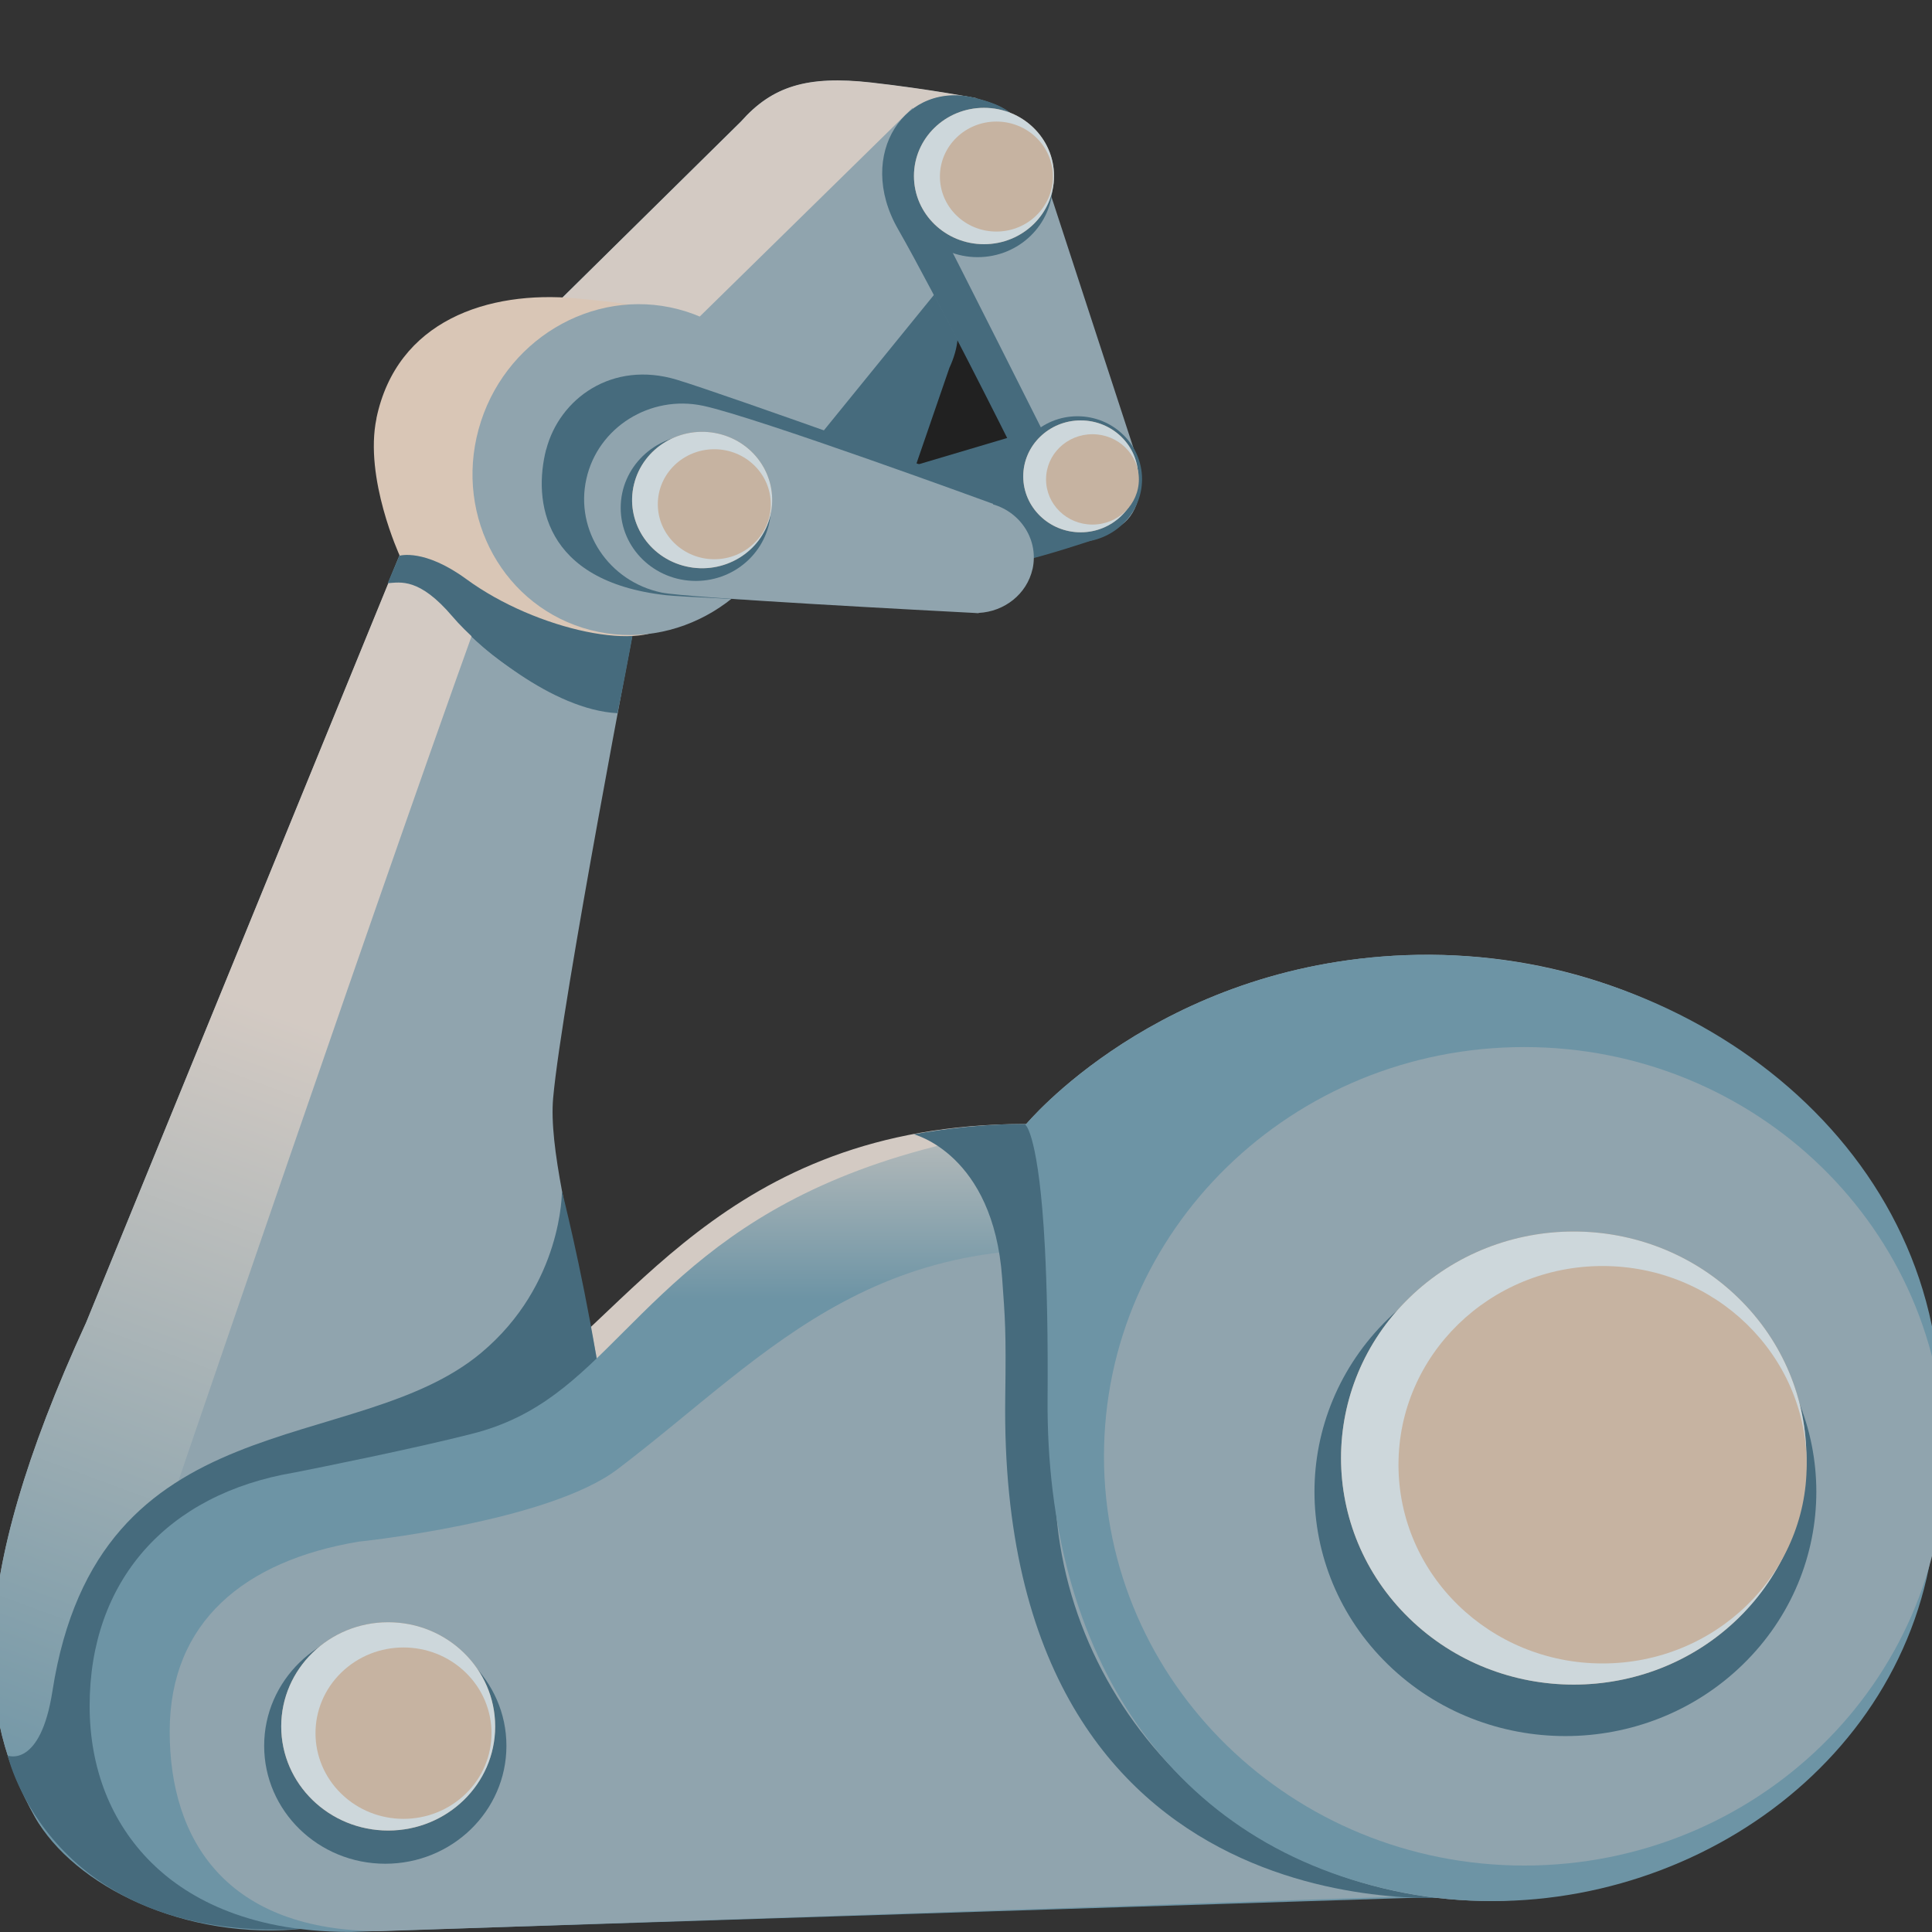 <svg width="48" height="48" viewBox="0 0 48 48" fill="none" xmlns="http://www.w3.org/2000/svg">
<rect x="0" y="0" width="48" height="48" fill="#333333" stroke="none"/>
<g clip-path="url(#clip0_288_16646)">
<g clip-path="url(#clip1_288_16646)">
<path d="M26.172 27.938C18.325 27.642 15.835 32.461 12.889 34.483C10.63 36.036 6.902 35.779 6.902 35.779C4.07 36.252 2.207 37.769 2.207 40.495C2.207 43.222 3.639 45.595 7.452 45.595L33.097 44.725C33.097 44.725 34.144 28.239 26.168 27.94L26.172 27.938Z" fill="#D3CAC3"/>
<path d="M2.143 32.851L10.221 13.099L15.824 15.191C15.824 15.191 13.959 24.873 13.743 27.278C13.527 29.683 15.824 35.322 15.345 40.304C14.81 45.886 12.549 47.347 8.237 47.824C5.219 48.161 1.816 46.828 0.87 45.143C-0.525 42.654 -0.928 39.542 2.143 32.851Z" fill="#90A4AE"/>
<path d="M9.636 14.489C9.948 14.47 10.415 14.343 11.246 15.322C11.862 16.048 13.241 17.288 14.856 17.372C15.136 16.044 15.338 15.117 15.338 15.117L10.214 13.103L9.634 14.489H9.636Z" fill="#466B7D"/>
<path d="M3.835 38.544C3.835 38.544 9.973 20.525 12.386 13.956L10.214 13.103L2.143 32.851C-0.928 39.542 -0.525 42.65 0.87 45.143C1.816 46.833 4.585 48.246 7.603 47.912C8.349 47.829 9.016 47.687 9.621 47.49C7.471 44.083 3.835 38.544 3.835 38.544Z" fill="url(#paint0_linear_288_16646)"/>
<path d="M9.636 14.489C9.948 14.47 10.415 14.343 11.246 15.322C11.862 16.048 13.725 17.637 15.34 17.719C15.619 16.391 15.82 15.196 15.82 15.196L10.217 13.103L9.636 14.489ZM13.961 29.593C13.961 29.593 13.985 31.911 11.957 33.609C8.818 36.239 2.436 34.738 1.303 42.014C1.004 43.937 0.192 43.618 0.192 43.618C0.192 43.618 1.246 48.259 7.469 47.923C12.058 47.525 14.621 44.31 15.206 40.643C15.817 36.83 13.961 29.591 13.961 29.591V29.593Z" fill="#466B7D"/>
<path d="M31.198 27.642C20.952 27.642 17.925 30.66 15.498 33.084C14.315 34.269 13.378 35.205 11.721 35.624C10.261 35.995 7.997 36.449 7.339 36.58C7.331 36.58 7.324 36.584 7.315 36.584C4.128 37.122 2.227 39.289 2.227 42.382C2.227 43.935 2.759 45.284 3.765 46.28C4.557 47.066 6.052 47.998 8.672 47.998H8.712L36.683 47.1C36.683 47.1 39.201 34.035 35.429 29.559C34.366 28.304 32.901 27.64 31.194 27.64L31.198 27.642Z" fill="url(#paint1_linear_288_16646)"/>
<path d="M28.968 31.283C21.918 30.067 19.17 33.598 15.344 36.501C13.609 37.82 8.91 38.302 8.91 38.302C6.079 38.775 4.216 40.292 4.216 43.018C4.216 45.745 5.648 47.979 9.46 47.979L35.105 47.109C35.105 47.109 36.821 32.637 28.963 31.283H28.968Z" fill="#90A4AE"/>
<path d="M26.834 34.365C26.847 32.782 26.801 31.534 26.768 30.625V30.578C26.729 29.45 26.581 28.584 26.39 27.912C26.308 27.925 26.223 27.931 26.143 27.944C24.419 27.837 22.703 28.182 22.703 28.182C22.703 28.182 24.678 28.668 24.898 31.752C24.971 32.776 24.999 33.039 24.975 34.714C24.784 48.345 36.289 47.128 36.289 47.128L36.414 46.454C29.551 45.237 26.775 41.737 26.832 34.367L26.834 34.365Z" fill="#466B7D"/>
<path d="M9.572 46.304C11.234 46.304 12.582 44.992 12.582 43.374C12.582 41.755 11.234 40.444 9.572 40.444C7.91 40.444 6.563 41.755 6.563 43.374C6.563 44.992 7.91 46.304 9.572 46.304Z" fill="#466B7D"/>
<path d="M9.645 45.479C11.112 45.479 12.302 44.321 12.302 42.892C12.302 41.463 11.112 40.304 9.645 40.304C8.177 40.304 6.987 41.463 6.987 42.892C6.987 44.321 8.177 45.479 9.645 45.479Z" fill="#A38E7A"/>
<path d="M9.645 45.479C11.112 45.479 12.302 44.321 12.302 42.892C12.302 41.463 11.112 40.304 9.645 40.304C8.177 40.304 6.987 41.463 6.987 42.892C6.987 44.321 8.177 45.479 9.645 45.479Z" fill="url(#paint2_radial_288_16646)"/>
<path d="M11.571 44.565C12.425 43.734 12.425 42.386 11.571 41.555C10.717 40.723 9.333 40.723 8.479 41.555C7.625 42.386 7.625 43.734 8.479 44.565C9.333 45.397 10.717 45.397 11.571 44.565Z" fill="#C6B3A1"/>
<path d="M47.51 34.656H47.519C47.523 27.89 41.588 23.478 34.918 23.731C28.757 23.969 25.479 27.946 25.479 27.946C25.479 27.946 27.373 29.707 26.493 34.324L26.502 34.333C26.469 34.459 26.44 34.59 26.412 34.721C25.263 40.401 29.06 45.91 34.89 47.028C40.719 48.146 46.375 44.445 47.519 38.764C47.803 37.361 47.787 35.971 47.51 34.656Z" fill="#90A4AE"/>
<path d="M47.51 34.656L48.203 34.723C48.02 28.087 41.586 23.478 34.918 23.731C28.757 23.969 25.479 27.946 25.479 27.946C25.479 27.946 25.816 28.207 25.961 31.011C26.009 31.947 26.038 33.164 26.027 34.751C25.978 41.095 29.065 45.91 34.894 47.026C40.724 48.144 46.78 44.624 47.924 38.944C48.203 37.541 47.785 35.969 47.51 34.654V34.656Z" fill="url(#paint3_linear_288_16646)"/>
<path d="M37.87 46.349C43.638 46.349 48.313 41.797 48.313 36.181C48.313 30.566 43.638 26.014 37.87 26.014C32.103 26.014 27.428 30.566 27.428 36.181C27.428 41.797 32.103 46.349 37.87 46.349Z" fill="#90A4AE"/>
<path d="M43.3 41.354C45.735 38.984 45.735 35.141 43.3 32.77C40.866 30.4 36.918 30.4 34.484 32.77C32.049 35.141 32.049 38.984 34.484 41.354C36.918 43.725 40.866 43.725 43.3 41.354Z" fill="#466B7D"/>
<path d="M43.187 40.205C45.444 38.007 45.444 34.443 43.187 32.245C40.929 30.047 37.269 30.047 35.011 32.245C32.753 34.443 32.753 38.007 35.011 40.205C37.269 42.403 40.929 42.403 43.187 40.205Z" fill="#A38E7A"/>
<path d="M43.187 40.205C45.444 38.007 45.444 34.443 43.187 32.245C40.929 30.047 37.269 30.047 35.011 32.245C32.753 34.443 32.753 38.007 35.011 40.205C37.269 42.403 40.929 42.403 43.187 40.205Z" fill="url(#paint4_radial_288_16646)"/>
<path d="M39.815 41.328C42.616 41.328 44.886 39.118 44.886 36.391C44.886 33.665 42.616 31.454 39.815 31.454C37.015 31.454 34.745 33.665 34.745 36.391C34.745 39.118 37.015 41.328 39.815 41.328Z" fill="#C6B3A1"/>
<path d="M25.831 7.487L22.314 5.699L19.097 9.044L18.996 11.726L24.172 13.564C24.172 13.564 26.834 12.229 26.944 12.178C27.054 12.127 26.9 9.989 26.9 9.989L25.833 7.489L25.831 7.487Z" fill="#212121"/>
<path d="M21.328 8.331C21.887 6.993 22.415 7.04 23.028 7.209C23.653 7.382 24.071 8.093 23.587 9.141L22.756 11.555L25.547 10.726L26.715 11.906L27.384 13.337C27.384 13.337 24.788 14.268 23.156 14.333C21.526 14.397 20.628 13.092 20.628 13.092L19.485 12.579C19.485 12.579 21.156 8.747 21.326 8.333L21.328 8.331Z" fill="#466B7D"/>
<path d="M24.159 4.844C24.207 3.81 24.265 2.478 24.265 2.45L24.241 2.441C24.078 2.409 23.011 2.208 21.636 2.054C20.045 1.876 19.185 2.148 18.407 3.022L13.884 7.481C12.614 9.021 13.624 11.111 13.624 11.111L19.344 12.075C19.344 12.075 22.923 7.517 23.858 6.32C23.91 6.072 24.027 5.487 24.157 4.842L24.159 4.844Z" fill="#6D94A5"/>
<path d="M13.624 11.111C13.624 11.111 12.619 9.021 13.884 7.481L18.411 3.017C19.185 2.143 20.05 1.871 21.64 2.049C23.134 2.218 24.265 2.441 24.265 2.441C24.265 2.441 24.122 5.965 24.082 6.027C24.038 6.091 19.344 12.069 19.344 12.069L13.624 11.109V11.111Z" fill="#D3CAC3"/>
<path d="M16.752 8.485L22.672 2.679L23.341 7.158L19.77 11.553L17.775 9.672L16.752 8.483V8.485Z" fill="#90A4AE"/>
<path d="M25.851 4.058C25.523 3.011 25.169 2.688 24.265 2.448C22.511 1.979 21.242 3.827 22.314 5.699C23.477 7.738 25.153 11.094 25.153 11.094L27.734 13.105C28.108 12.97 28.532 12.334 28.216 11.3L25.851 4.06V4.058Z" fill="#90A4AE"/>
<path d="M25.417 3.315C25.369 3.272 25.404 3.015 25.032 2.754C24.806 2.595 24.529 2.514 24.262 2.441C22.509 1.972 21.24 3.821 22.311 5.692C23.262 7.355 25.107 11.049 25.107 11.049C25.107 11.049 25.382 11.998 25.563 12.045C25.783 12.101 26.014 11.966 26.126 11.777C26.24 11.587 26.159 11.403 26.145 11.184C26.145 11.184 23.561 6.042 23.306 5.573C23.05 5.104 25.017 2.962 25.42 3.317L25.417 3.315Z" fill="#466B7D"/>
<path d="M24.289 6.389C25.319 6.389 26.154 5.575 26.154 4.572C26.154 3.569 25.319 2.756 24.289 2.756C23.259 2.756 22.424 3.569 22.424 4.572C22.424 5.575 23.259 6.389 24.289 6.389Z" fill="#466B7D"/>
<path d="M24.447 6.067C25.408 6.067 26.187 5.309 26.187 4.373C26.187 3.437 25.408 2.679 24.447 2.679C23.486 2.679 22.707 3.437 22.707 4.373C22.707 5.309 23.486 6.067 24.447 6.067Z" fill="#A38E7A"/>
<path d="M24.447 6.067C25.408 6.067 26.187 5.309 26.187 4.373C26.187 3.437 25.408 2.679 24.447 2.679C23.486 2.679 22.707 3.437 22.707 4.373C22.707 5.309 23.486 6.067 24.447 6.067Z" fill="url(#paint5_radial_288_16646)"/>
<path d="M24.755 5.753C25.53 5.753 26.159 5.141 26.159 4.386C26.159 3.631 25.53 3.02 24.755 3.02C23.98 3.02 23.352 3.631 23.352 4.386C23.352 5.141 23.98 5.753 24.755 5.753Z" fill="#C6B3A1"/>
<path d="M26.768 13.47C27.655 13.47 28.374 12.77 28.374 11.906C28.374 11.042 27.655 10.342 26.768 10.342C25.881 10.342 25.162 11.042 25.162 11.906C25.162 12.77 25.881 13.47 26.768 13.47Z" fill="#466B7D"/>
<path d="M26.849 10.445C27.639 10.445 28.277 11.069 28.277 11.835C28.277 12.602 27.637 13.225 26.849 13.225C26.062 13.225 25.422 12.602 25.422 11.835C25.422 11.069 26.062 10.445 26.849 10.445Z" fill="#A38E7A"/>
<path d="M26.849 10.445C27.639 10.445 28.277 11.069 28.277 11.835C28.277 12.602 27.637 13.225 26.849 13.225C26.062 13.225 25.422 12.602 25.422 11.835C25.422 11.069 26.062 10.445 26.849 10.445Z" fill="url(#paint6_radial_288_16646)"/>
<path d="M27.142 10.788C27.778 10.788 28.295 11.289 28.295 11.91C28.295 12.531 27.78 13.033 27.142 13.033C26.504 13.033 25.989 12.531 25.989 11.91C25.989 11.289 26.504 10.788 27.142 10.788Z" fill="#C6B3A1"/>
<path d="M9.352 10.394C9.86 7.961 12.126 7.213 14.306 7.412C16.209 7.582 17.386 7.866 17.386 7.866C17.155 8.712 17.146 14.707 16.645 15.434C16.086 16.235 13.338 15.673 11.583 14.386C10.54 13.624 9.931 13.806 9.931 13.806C9.931 13.806 9.042 11.878 9.354 10.394H9.352Z" fill="#D9C6B6"/>
<path d="M11.891 10.664C12.493 8.464 14.713 7.128 16.847 7.682C18.981 8.237 20.224 10.469 19.621 12.671C19.018 14.872 16.799 16.207 14.665 15.652C12.531 15.097 11.288 12.866 11.891 10.664Z" fill="#90A4AE"/>
<path d="M13.571 11.167C13.897 9.912 15.201 8.944 16.821 9.436C18.107 9.828 24.471 12.122 24.471 12.122L24.617 15.151C24.617 15.151 17.25 14.866 16.543 14.787C13.488 14.444 13.242 12.437 13.569 11.165L13.571 11.167Z" fill="#466B7D"/>
<path d="M25.653 14.142C25.811 13.431 25.373 12.735 24.672 12.531V12.518C24.672 12.518 18.785 10.362 17.467 10.081C16.15 9.803 14.852 10.619 14.568 11.899C14.282 13.182 15.12 14.446 16.436 14.722C17.08 14.857 23.308 15.181 24.203 15.228C24.218 15.228 24.241 15.232 24.256 15.232C24.293 15.232 24.313 15.236 24.313 15.236V15.228C24.953 15.196 25.51 14.765 25.653 14.138V14.142Z" fill="#90A4AE"/>
<path d="M17.287 14.433C18.317 14.433 19.152 13.62 19.152 12.617C19.152 11.614 18.317 10.801 17.287 10.801C16.257 10.801 15.421 11.614 15.421 12.617C15.421 13.62 16.257 14.433 17.287 14.433Z" fill="#466B7D"/>
<path d="M19.138 12.812C19.359 11.901 18.78 10.989 17.844 10.774C16.909 10.559 15.972 11.123 15.751 12.034C15.53 12.944 16.11 13.857 17.045 14.072C17.98 14.287 18.918 13.723 19.138 12.812Z" fill="#A38E7A"/>
<path d="M19.138 12.812C19.359 11.901 18.78 10.989 17.844 10.774C16.909 10.559 15.972 11.123 15.751 12.034C15.53 12.944 16.11 13.857 17.045 14.072C17.98 14.287 18.918 13.723 19.138 12.812Z" fill="url(#paint7_radial_288_16646)"/>
<path d="M17.747 11.161C18.521 11.161 19.15 11.773 19.15 12.527C19.15 13.281 18.521 13.894 17.747 13.894C16.972 13.894 16.343 13.281 16.343 12.527C16.343 11.773 16.972 11.161 17.747 11.161Z" fill="#C6B3A1"/>
</g>
</g>
<defs>
<linearGradient id="paint0_linear_288_16646" x1="-12.566" y1="1.712" x2="-29.609" y2="48.129" gradientUnits="userSpaceOnUse">
<stop offset="0.31" stop-color="#D3CAC3"/>
<stop offset="0.74" stop-color="#6D94A5"/>
</linearGradient>
<linearGradient id="paint1_linear_288_16646" x1="-8.12" y1="24.097" x2="-8.12" y2="32.261" gradientUnits="userSpaceOnUse">
<stop offset="0.29" stop-color="#D3CAC3"/>
<stop offset="1" stop-color="#6D94A5"/>
</linearGradient>
<radialGradient id="paint2_radial_288_16646" cx="0" cy="0" r="1" gradientUnits="userSpaceOnUse" gradientTransform="translate(-18.625 26.078) scale(3.902 3.799)">
<stop stop-color="white"/>
<stop offset="0.92" stop-color="#CDD7DB"/>
</radialGradient>
<linearGradient id="paint3_linear_288_16646" x1="-2.739" y1="20.487" x2="19.066" y2="20.487" gradientUnits="userSpaceOnUse">
<stop offset="0.29" stop-color="#D3CAC3"/>
<stop offset="1" stop-color="#6D94A5"/>
</linearGradient>
<radialGradient id="paint4_radial_288_16646" cx="0" cy="0" r="1" gradientUnits="userSpaceOnUse" gradientTransform="translate(8.293 17.048) scale(7.884 7.676)">
<stop stop-color="white"/>
<stop offset="0.92" stop-color="#CDD7DB"/>
</radialGradient>
<radialGradient id="paint5_radial_288_16646" cx="0" cy="0" r="1" gradientUnits="userSpaceOnUse" gradientTransform="translate(-3.973 -9.589) rotate(11.888) scale(2.556 2.494)">
<stop stop-color="white"/>
<stop offset="0.92" stop-color="#CDD7DB"/>
</radialGradient>
<radialGradient id="paint6_radial_288_16646" cx="0" cy="0" r="1" gradientUnits="userSpaceOnUse" gradientTransform="translate(-1.624 -2.234) rotate(11.888) scale(2.096 2.045)">
<stop stop-color="white"/>
<stop offset="0.92" stop-color="#CDD7DB"/>
</radialGradient>
<radialGradient id="paint7_radial_288_16646" cx="0" cy="0" r="1" gradientUnits="userSpaceOnUse" gradientTransform="translate(-10.656 -1.949) rotate(11.878) scale(2.556 2.494)">
<stop stop-color="white"/>
<stop offset="0.92" stop-color="#CDD7DB"/>
</radialGradient>
<clipPath id="clip0_288_16646">
<rect width="48" height="48" fill="white"/>
</clipPath>
<clipPath id="clip1_288_16646">
<rect width="48.497" height="46" fill="white" transform="translate(-0.184 2)"/>
</clipPath>
</defs>
</svg>
